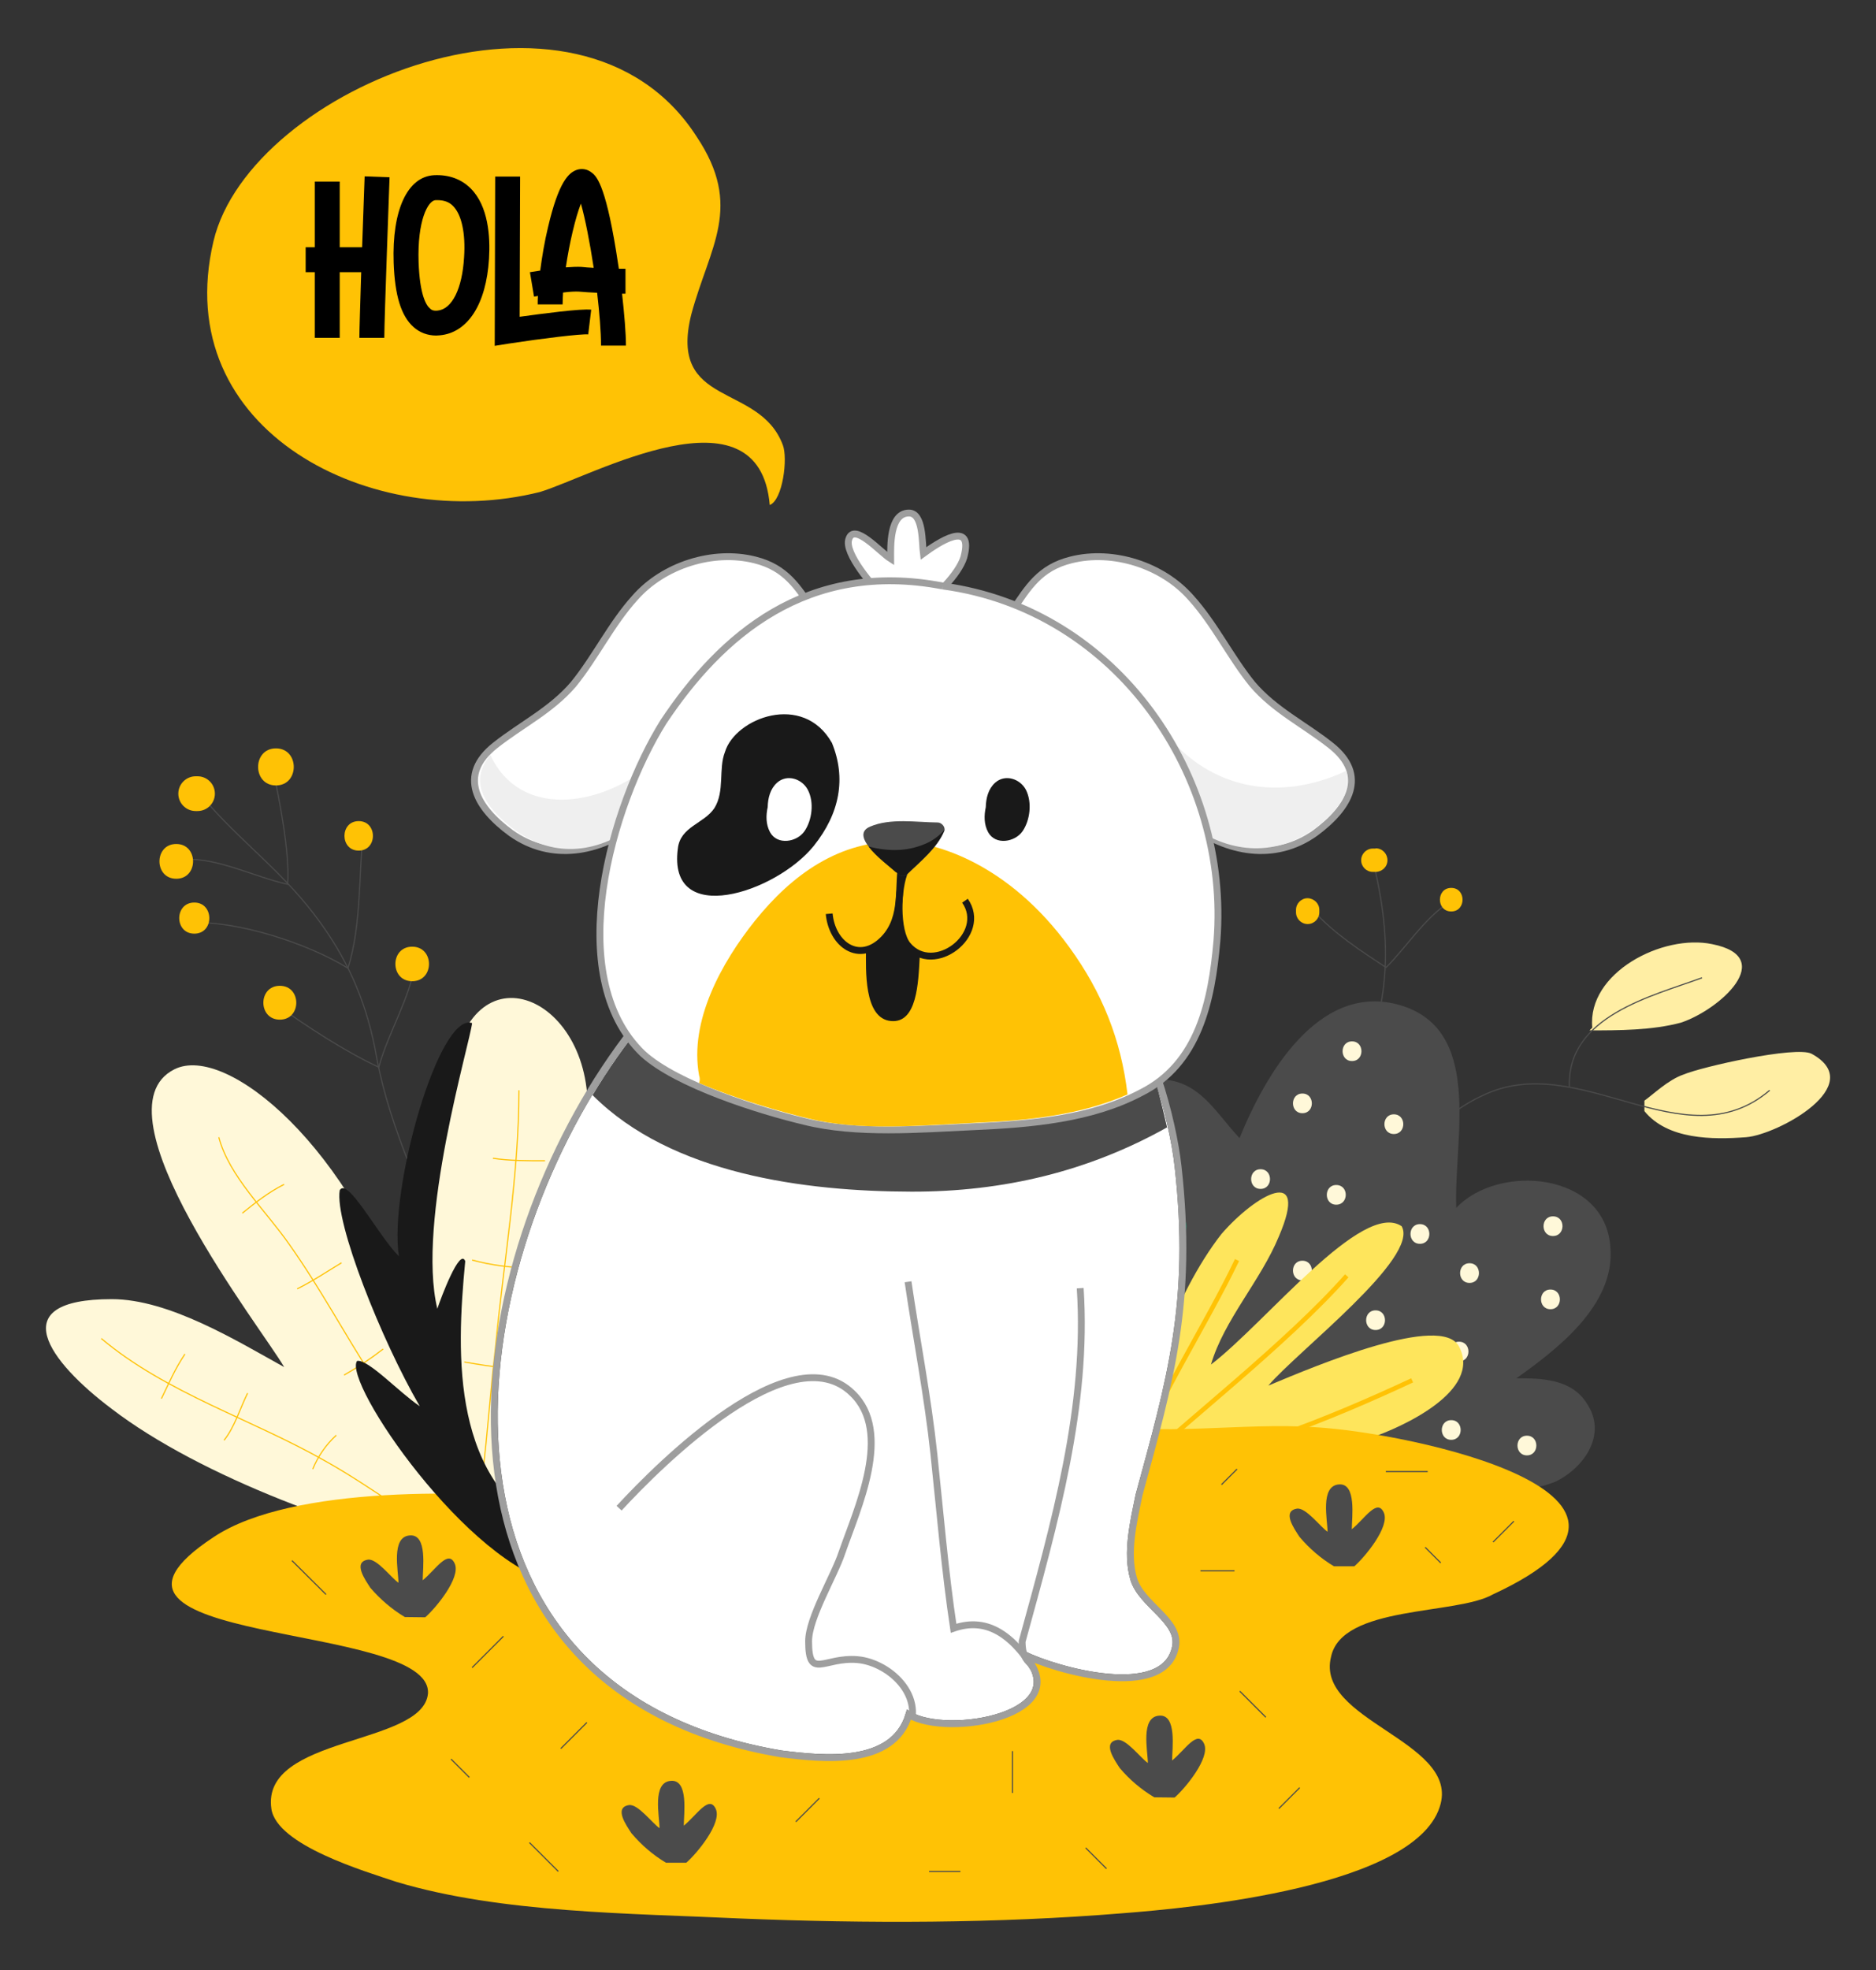 <?xml version="1.0" encoding="utf-8"?>
<!-- Generator: Adobe Illustrator 23.0.0, SVG Export Plug-In . SVG Version: 6.00 Build 0)  -->
<svg version="1.1" id="Layer_1" xmlns="http://www.w3.org/2000/svg" xmlns:xlink="http://www.w3.org/1999/xlink" x="0px" y="0px"
	 viewBox="0 0 820.6 861.3" style="enable-background:new 0 0 820.6 861.3;" xml:space="preserve">
<rect x="0" y="0" width="820.6" height="861.3" fill="#333333" stroke="none"/>
<style type="text/css">
	.st0{fill:none;stroke:#4B4B4B;stroke-width:0.5;stroke-miterlimit:10;}
	.st1{fill:#FFC205;}
	.st2{fill:#FFEEA4;}
	.st3{fill:#4B4B4B;}
	.st4{fill:#257F63;}
	.st5{fill:#FFF8D9;}
	.st6{fill:#FEE55C;}
	.st7{fill:none;stroke:#FFC205;stroke-width:2;stroke-miterlimit:10;}
	.st8{fill:none;stroke:#FFC205;stroke-width:0.5;stroke-miterlimit:10;}
	.st9{fill:#191919;}
	.st10{clip-path:url(#SVGID_2_);}
	.st11{fill:#FFFFFF;stroke:#4B4B4B;stroke-width:3;}
	.st12{fill:none;stroke:#9E9E9E;stroke-width:3;stroke-miterlimit:10;}
	.st13{fill:none;stroke:#9E9E9E;stroke-width:3;}
	.st14{fill:#FFFFFF;stroke:#9E9E9E;stroke-width:3;}
	.st15{fill:#EFEFEF;}
	.st16{fill:#FFFFFF;}
	.st17{fill:none;stroke:#191919;stroke-width:3;stroke-miterlimit:10;}
</style>
<title>pet</title>
<g id="Group_1405">
	<path id="Path_3692" class="st0" d="M591.4,481.2c14.8-38.8,19.4-62.8,9.1-105.1"/>
	<path id="Path_3693" class="st0" d="M574.3,397.9c9.1,10.3,21.7,18.3,32,25.1l0,0c9.1-9.1,16-20.6,27.4-28.5"/>
	<path id="Path_3694" class="st1" d="M601.7,371h-1.2c-2.8,0-5.1,2.3-5.1,5.1c0,2.8,2.3,5.1,5.1,5.1h1.2c2.8,0,5.2-2.2,5.2-5.1
		c0-2.8-2.2-5.2-5.1-5.2H601.7z"/>
	<path id="Path_3695" class="st1" d="M572,392.7c-2.8,0-5.1,2.3-5.1,5.1v1.1c0,2.8,2.3,5.1,5.1,5.1s5.1-2.3,5.1-5.1v-1.1
		C577.1,395,574.8,392.8,572,392.7z"/>
	<path id="Path_3696" class="st1" d="M634.8,388.2c-6.6,0-6.6,10.3,0,10.3S641.4,388.2,634.8,388.2z"/>
	<path id="Path_3697" class="st2" d="M696.5,449.3c-2.3-24,30.8-41.1,52.5-36.5c28.6,5.7,3.4,28.6-13.7,34.3
		c-12.6,3.4-27.4,3.4-40,3.4"/>
	<path id="Path_3698" class="st2" d="M719.3,481.2c3.4-2.3,10.3-9.1,17.1-11.4c8-3.4,49.1-12.6,56-9.1
		c25.1,13.7-14.8,35.4-28.6,36.5c-14.8,1.1-34.3,1.1-44.5-11.4"/>
	<path id="Path_3699" class="st0" d="M584.5,580.6c2.3-35.4,30.8-86.8,64-101.6c42.3-20.6,88,29.7,125.6-2.3"/>
	<path id="Path_3700" class="st0" d="M686.5,475c-1.1-30.8,36.3-39.5,58-47.5"/>
	<path id="Path_3701" class="st0" d="M197.3,553.2c-11.8-29.6-26.6-59.1-32.5-90.6c-3.9-22.7-11.8-41.4-24.6-59.1
		c-14.8-20.7-32.5-33.5-48.3-51.2"/>
	<path id="Path_3702" class="st0" d="M81,375.8c13.8-1,31.1,7.9,44.8,10.8c1-13.8-3.5-36.5-6.4-50.3"/>
	<path id="Path_3703" class="st0" d="M83,403.4c20.7-1,51.5,9,69.2,19.9c5.9-18.7,4.7-40.6,6.7-60.3"/>
	<path id="Path_3704" class="st0" d="M120.4,438.9c13.8,9.9,30.5,20.8,45.3,27.7c3.9-14.8,13.9-30.6,15.8-45.4"/>
	<path id="Path_3705" class="st1" d="M86.4,339.4h-0.8c-4.2,0-7.6,3.4-7.6,7.6s3.4,7.6,7.6,7.6l0,0h0.8c4.2,0,7.6-3.4,7.6-7.6
		S90.6,339.4,86.4,339.4z"/>
	<path id="Path_3706" class="st1" d="M120.7,327.2c-10.4,0-10.4,16.2,0,16.2S131.1,327.2,120.7,327.2z"/>
	<path id="Path_3707" class="st1" d="M77.1,369c-9.8,0-9.8,15.2,0,15.2S86.9,369,77.1,369z"/>
	<path id="Path_3708" class="st1" d="M156.9,359c-8.3,0-8.3,12.9,0,12.9S165.2,359,156.9,359z"/>
	<path id="Path_3709" class="st1" d="M85,394.6c-8.8,0-8.8,13.6,0,13.6S93.7,394.6,85,394.6z"/>
	<path id="Path_3710" class="st1" d="M122.4,431c-9.6,0-9.6,14.8,0,14.8S132,431,122.4,431z"/>
	<path id="Path_3711" class="st1" d="M180.3,413.9c-9.8,0-9.8,15.1,0,15.1S190.1,413.9,180.3,413.9z"/>
	<path id="Path_3712" class="st3" d="M468,589.2c-6.9-24.4-10.3-65.9,1.1-87.9c6.9-14.6,22.9-29.3,40-29.3
		c16,1.2,22.8,14.6,33.1,25.6c11.4-28.1,34.3-67.1,68.5-58.6c38.8,9.8,25.1,58.6,26.3,89.1c18.3-19.5,65.1-15.9,67.4,17.1
		c2.3,25.6-24,45.2-41.1,57.4c10.3,0,24,0,30.8,11c9.1,13.4-1.1,28.1-13.7,34.2c-24,9.8-64-1.2-87.9-7.3
		c-27.4-7.3-57.1-9.8-85.7-12.2c-29.7-2.5-34.3-2.5-41.1-35.4"/>
	<path id="Path_3713" class="st4" d="M484,523.8c-5.5,0-5.5,8.6,0,8.6S489.5,523.8,484,523.8z"/>
	<path id="Path_3714" class="st4" d="M497.7,494.1c-5.5,0-5.5,8.6,0,8.6S503.3,494.1,497.7,494.1z"/>
	<path id="Path_3715" class="st4" d="M514.9,531.8c-5.5,0-5.5,8.6,0,8.6C520.4,540.4,520.4,531.8,514.9,531.8z"/>
	<path id="Path_3716" class="st5" d="M551.4,511.2c-5.5,0-5.5,8.6,0,8.6S556.9,511.2,551.4,511.2z"/>
	<path id="Path_3717" class="st5" d="M569.7,478.1c-5.5,0-5.5,8.6,0,8.6S575.2,478.1,569.7,478.1z"/>
	<path id="Path_3718" class="st5" d="M584.5,518.1c-5.5,0-5.5,8.6,0,8.6S590.1,518.1,584.5,518.1z"/>
	<path id="Path_3719" class="st5" d="M609.7,487.2c-5.5,0-5.5,8.6,0,8.6S615.2,487.2,609.7,487.2z"/>
	<path id="Path_3720" class="st5" d="M591.4,455.3c-5.5,0-5.5,8.6,0,8.6S596.9,455.3,591.4,455.3z"/>
	<path id="Path_3721" class="st5" d="M621.1,535.2c-5.5,0-5.5,8.6,0,8.6S626.6,535.2,621.1,535.2z"/>
	<path id="Path_3722" class="st5" d="M569.7,551.2c-5.5,0-5.5,8.6,0,8.6S575.2,551.2,569.7,551.2z"/>
	<path id="Path_3723" class="st4" d="M525.1,566c-5.5,0-5.5,8.6,0,8.6S530.7,566,525.1,566z"/>
	<path id="Path_3724" class="st4" d="M489.7,590c-5.5,0-5.5,8.6,0,8.6S495.3,590,489.7,590z"/>
	<path id="Path_3725" class="st4" d="M536.6,612.9h-2.3c-2.4,0-4.3,1.9-4.3,4.3s1.9,4.3,4.3,4.3c0,0,0,0,0,0h2.3
		c2.4,0,4.3-1.9,4.3-4.3S538.9,612.9,536.6,612.9C536.6,612.9,536.6,612.9,536.6,612.9z"/>
	<path id="Path_3726" class="st4" d="M561.7,583.2c-5.5,0-5.5,8.6,0,8.6S567.2,583.2,561.7,583.2z"/>
	<path id="Path_3727" class="st4" d="M600.5,614c-5.5,0-5.5,8.6,0,8.6S606,614,600.5,614z"/>
	<path id="Path_3728" class="st5" d="M601.7,572.9c-5.5,0-5.5,8.6,0,8.6S607.2,572.9,601.7,572.9z"/>
	<path id="Path_3729" class="st5" d="M638.2,586.6c-5.5,0-5.5,8.6,0,8.6S643.7,586.6,638.2,586.6z"/>
	<path id="Path_3730" class="st5" d="M642.8,552.3c-5.5,0-5.5,8.6,0,8.6S648.3,552.3,642.8,552.3z"/>
	<path id="Path_3731" class="st5" d="M678.2,563.8c-5.5,0-5.5,8.6,0,8.6S683.7,563.8,678.2,563.8z"/>
	<path id="Path_3732" class="st5" d="M679.3,531.8c-5.5,0-5.5,8.6,0,8.6S684.9,531.8,679.3,531.8z"/>
	<path id="Path_3733" class="st5" d="M667.9,627.7c-5.5,0-5.5,8.6,0,8.6S673.4,627.7,667.9,627.7z"/>
	<path id="Path_3734" class="st5" d="M634.8,620.9c-5.5,0-5.5,8.6,0,8.6S640.3,620.9,634.8,620.9z"/>
	<path id="Path_3735" class="st6" d="M494.3,644.6c3.4-33.1,19.4-78.8,40-105.1c14.8-17.1,38.8-30.8,25.1,1.1
		c-8,19.4-24,36.5-29.7,56c24-18.3,66.2-72,83.4-60.5c8,13.7-45.7,54.8-58.3,69.7c21.7-9.1,75.7-31.7,83.4-17.1
		c10.3,19.4-25.1,35.4-38.8,40c-30.8,9.1-69.7,21.7-101.6,19.4"/>
	<path id="Path_3736" class="st7" d="M589.1,557.8c-26.3,29.7-70.8,64-93.7,85.7"/>
	<path id="Path_3737" class="st7" d="M541.1,550.9c-13.7,28.6-35.4,61.7-46.8,92.5"/>
	<path id="Path_3738" class="st7" d="M496.6,642.3c37.7-2.3,86.8-22.8,121.1-38.8"/>
	<path id="Path_3739" class="st5" d="M204.2,680c-48-9.1-116.5-34.3-155.3-64c-27.4-20.6-48-48,0-48c25.1,0,54.8,18.3,75.4,29.7
		c-9.1-16-84.5-111.9-48-130.2c22.8-11.4,77.7,34.3,102.8,111.9c6.9-34.3,11.4-48,18.3-107.4c7-60.9,64-36.5,59.4,18.3
		C252.1,540.6,238.4,641.1,204.2,680"/>
	<path id="Path_3740" class="st8" d="M206.5,676.5c-12.6-26.3-27.4-49.1-43.4-74.2c-12.6-19.4-22.8-38.8-36.6-58.3
		c-10.3-14.8-26.3-29.7-30.8-46.8"/>
	<path id="Path_3741" class="st8" d="M206.5,674.3c5.7-27.4,6.9-57.1,10.3-85.7c3.4-36.5,10.2-74.2,10.2-111.9"/>
	<path id="Path_3742" class="st8" d="M205.3,677.7c-20.6-10.3-42.3-27.4-62.8-38.8c-32-18.3-69.7-29.7-98.2-53.7"/>
	<path id="Path_3743" class="st8" d="M70.6,611.5c3.4-6.9,5.7-12.6,10.3-19.5"/>
	<path id="Path_3744" class="st8" d="M98,629.7c4.6-5.7,6.9-13.7,10.3-20.6"/>
	<path id="Path_3745" class="st8" d="M136.8,642.3c2.3-5.6,5.8-10.7,10.3-14.8"/>
	<path id="Path_3746" class="st8" d="M150.5,601.2c6-3.4,11.7-7.2,17.1-11.4"/>
	<path id="Path_3747" class="st8" d="M130,563.5c6.9-3.4,13.7-8,19.4-11.4"/>
	<path id="Path_3748" class="st8" d="M106,530.4c5.7-4.6,11.4-9.1,18.3-12.6"/>
	<path id="Path_3749" class="st8" d="M203.1,595.5c6.9,1.1,12.6,2.3,19.4,2.3"/>
	<path id="Path_3750" class="st8" d="M206.5,550.9c8.6,2.3,17.4,3.5,26.3,3.4"/>
	<path id="Path_3751" class="st8" d="M215.6,506.4c6.9,1.1,14.8,1.1,22.8,1.1"/>
	<path id="Path_3752" class="st1" d="M246.5,656c-38.8-4.6-118.8-6.8-153,16c-73.1,48,95.9,36.5,93.7,68.5
		c-2.3,22.8-73.1,18.3-68.5,50.3c2.3,16,41.1,27.4,54.8,32c45.7,13.7,102.8,13.7,150.8,16C379,841,436,841,490.9,836.5
		c29.7-2.3,130.2-11.4,139.3-48c6.8-27.4-54.8-36.5-48-64c4.6-22.8,54.8-18.3,70.8-27.4c93.7-43.4-36.5-70.8-77.7-73.1
		c-32-2.3-68.5,4.6-100.5-2.3"/>
	<path id="Path_3753" class="st9" d="M244.5,692.5c-39.6-7.6-94.8-88.5-88.3-97.5c4.9-0.8,18.3,13.7,27.4,19.8
		c-16.8-28.9-37.3-80.5-35-94.4c3.4-6.1,16.8,19.8,25.9,28.9c-4.6-28.9,17.5-107,32-102c-0.8,8.2-24.4,86.8-15.2,124.9
		c1.5-4.6,9.9-27,12.2-20.8c-4,41.7-6.1,96.9,39.6,119.7"/>
	<g id="Group_1404">
		<g>
			<defs>
				<path id="SVGID_1_" d="M281.1,444.7c-83.4,101.7-108.5,293.5,60.5,322.1c18.3,2.3,49.1,5.7,56-17.1c17.1,10.3,74.2,0,50.3-26.3
					c13.7,6.8,61.7,20.6,66.3-3.4c2.3-11.4-14.9-18.3-18.3-29.7s0-25.1,2.3-36.5c13.7-50.3,23.8-84.3,17.1-143.9
					c-2.3-20.6-12.6-59.4-26.3-69.7"/>
			</defs>
			<clipPath id="SVGID_2_">
				<use xlink:href="#SVGID_1_"  style="overflow:visible;"/>
			</clipPath>
			<g class="st10">
				<g id="Group_1403">
					<path id="Path_3754" class="st11" d="M281.1,444.7c-9.5,11.7-18.1,24.1-25.6,37.1c-61,105.1-64.1,259.6,86.1,285
						c18.3,2.3,49.1,5.7,56-17.1c17.1,10.3,74.2,0,50.3-26.3c13.7,6.8,61.7,20.6,66.3-3.4c2.3-11.4-14.9-18.3-18.3-29.7
						s0-25.1,2.3-36.5c13.7-50.3,23.8-84.3,17.1-143.9c-2.3-20.6-12.6-59.4-26.3-69.7"/>
					<path id="Path_3755" class="st12" d="M270.8,659.4c17.9-19.4,75.1-76.5,102-50.3c17.9,17.1,2.2,50.3-4.5,69.7
						c-3.4,10.3-14.6,28.5-14.6,38.8c0,17.1,6.7,6.8,21.3,8s32.4,17.8,20,35"/>
					<path id="Path_3756" class="st12" d="M397.2,560.4c3.7,25.2,8.6,50,11.3,75.3s4.8,51,8.6,76.2c15.2-5.3,26.8,3.4,37.3,21.3"/>
					<path id="Path_3757" class="st12" d="M472.5,563.2c3.4,51.7-11,102-25.4,154.5c0,4.6,1,9.5,7.2,11.4"/>
				</g>
			</g>
		</g>
		<path id="Path_3848" class="st13" d="M281.1,444.7c-9.5,11.7-18.1,24.1-25.6,37.1c-61,105.1-64.1,259.6,86.1,285
			c18.3,2.3,49.1,5.7,56-17.1c17.1,10.3,74.2,0,50.3-26.3c13.7,6.8,61.7,20.6,66.3-3.4c2.3-11.4-14.9-18.3-18.3-29.7
			s0-25.1,2.3-36.5c13.7-50.3,23.8-84.3,17.1-143.9c-2.3-20.6-12.6-59.4-26.3-69.7"/>
	</g>
	<path id="Path_3779" class="st3" d="M398.7,521c40.3,0.1,77.5-8.9,111.8-28.1c-4.5-20.1-11.2-45-21.5-52.7l-207.4,6.6
		c-8.2,10.1-15.7,20.8-22.4,32C293.7,513.4,352.1,520.9,398.7,521z"/>
	<path id="Path_3780" class="st14" d="M386.2,260.8c-4-4-17.1-18.9-14.9-25.1c2.3-7.4,13.7,5.7,18.3,8.6c0-5.1-0.6-20,8-20
		c6.3,0,5.7,13.1,6.3,17.7c6.3-4.6,22.3-15.4,17.7,1.7c-2.3,7.4-12.6,17.7-18.8,21.1"/>
	<path id="Path_3781" class="st14" d="M355.9,267.1c-6.9-10.3-12-18.9-25.7-22.3c-18.3-4.6-40,2.3-52.5,16.6
		c-10.3,11.4-17.1,25.7-26.8,37.7c-9.7,11.4-22.8,17.7-34.3,26.8c-16.6,13.1-8,27.4,6.9,38.3c17.7,12.6,38.8,8.6,55.4-4
		c25.1-19.4,31.4-57.1,56.5-76.5c7.4-5.7,15.4-10.3,21.7-16.6"/>
	<path id="Path_3782" class="st15" d="M354.9,265.6c-32.3,7.9-44.8,47.5-69.1,67.9c-23.4,19.7-58.4,24.4-71.3-3.4
		c-9.9,11.8-2.2,23.3,11,33c17.7,12.6,36.8,9.6,53.3-2.9c25.1-19.4,31.4-57.1,56.5-76.5c7.4-5.7,15.4-10.3,21.7-16.6h-1.2
		L354.9,265.6z"/>
	<path id="Path_3783" class="st14" d="M442.8,267.1c6.9-10.3,12-18.9,25.7-22.3c18.3-4.6,40,2.3,52.5,16.6
		c10.3,11.4,17.1,25.7,26.8,37.7c9.7,11.4,22.8,17.7,34.3,26.8c16.6,13.1,8,27.4-6.8,38.3c-17.7,12.6-38.8,8.6-55.4-4
		c-25.1-19.4-31.4-57.1-56.5-76.5c-7.4-5.7-15.4-10.3-21.7-16.6"/>
	<path id="Path_3784" class="st15" d="M509.3,320c-12.4-15.5-20.8-31.1-39-40.7c-8.3-4.5-17.2-7.9-26.4-10.2
		c5.9,5.3,13,9.5,19.6,14.6c25.1,19.4,31.4,57.1,56.5,76.5c16.6,12.6,36.9,14.9,54.7,2.3c10.5-7.7,16.6-16,14.2-25.5
		C560.3,350.5,529.7,345.7,509.3,320z"/>
	<path id="Path_3785" class="st14" d="M412.4,256.2c-59.4-11.4-97.1,21.7-122.2,59.4c-22.8,36.5-44.5,110.8-9.1,145
		c14.9,13.7,51.4,25.1,70.8,29.7c22.8,5.7,50.3,3.4,74.2,2.3c25.1-1.1,51.4-3.4,73.1-14.9c25.1-12.6,30.8-40,33.1-66.3
		C538.1,339.6,489,266.6,412.4,256.2"/>
	<path id="Path_3786" class="st9" d="M363.9,324.8c-12.6-22.3-42.3-10.9-46.8,4c-2.9,7.4,0,17.1-4.6,24.5c-4.6,6.9-14.9,8-16,17.7
		c-4.6,34.8,42.8,19.4,59.4-1.1C367.4,355.6,370.2,340.2,363.9,324.8"/>
	<path id="Path_3787" class="st1" d="M467.8,414.2c-26.8-36.9-58.7-46-73.7-46.3c-26.8-0.6-47.6,14.4-63.9,34.7
		c-14.4,18-28.8,43.7-24.4,67.6c0.4,1.1,0.4,2.2,0,3.3c15.9,6.9,35.9,12.7,47.8,15.5c22.8,5.7,49.2,3,73.1,1.9
		c23.1-1,45.9-3.3,66.5-12.4C490.4,454.6,482.1,433.9,467.8,414.2z"/>
	<path id="Path_3788" class="st16" d="M353.4,345.4c-2.5-4.9-9.1-7.1-13.5-3.2c-3,2.7-4,6.7-4.1,10.7c-0.8,3.7-0.8,7.5,1,10.9
		c3.2,5.9,11.8,4.4,15.1-0.4S356.2,350.8,353.4,345.4z"/>
	<path id="Path_3789" class="st9" d="M448.8,345.4c-2.5-4.9-9.1-7.1-13.5-3.2c-3,2.7-4,6.7-4.1,10.7c-0.8,3.7-0.8,7.5,1,10.9
		c3.2,5.9,11.8,4.4,15.1-0.4S451.5,350.8,448.8,345.4z"/>
	<path id="Path_3790" class="st9" d="M391.9,402.4c-1.7,5.7-6.3,11.4-13.1,12.6c0,8.6-1.1,30.3,10.9,31.4c11.4,1.1,12-16.6,12.6-28
		c-5.1-2.9-8.6-10.3-9.1-16.6"/>
	<path id="Path_3791" class="st17" d="M394.7,375.6c-2.3,12,1.1,25.1-8,34.8c-10.9,11.4-22.8,2.3-24-10.9"/>
	<path id="Path_3792" class="st17" d="M395.9,380.7c-3.4,7.4-4,26.3,1.1,32.5c11.4,13.7,35.4-4.6,25.1-19.4"/>
	<path id="Path_3793" class="st3" d="M410.2,359.6c-9.5-0.1-20.7-2-29.6,1.8c-9.9,4.2,8.2,16.9,11.1,19.7c0.2,0.2,0.5,0.4,0.8,0.5
		c0.8,1.3,2.5,1.8,3.8,1.1c0.2-0.1,0.4-0.3,0.6-0.5c5.8-5.7,13-11.3,16.2-19C413.6,361.5,411.8,359.6,410.2,359.6z"/>
	<path id="Path_3794" class="st9" d="M406.1,368.3c-8.5,4.1-17.2,4.1-26.2,1.8c3.5,4.6,10,9.4,11.7,11c0.2,0.2,0.5,0.4,0.8,0.5
		c0.8,1.3,2.5,1.8,3.8,1.1c0.2-0.1,0.4-0.3,0.6-0.5c5.8-5.7,13-11.3,16.2-19c0-0.1,0.1-0.2,0.1-0.3
		C411.1,365.1,408.7,367,406.1,368.3z"/>
	<path id="Path_3827" class="st3" d="M177.1,707c-5.7-3.4-10.8-7.8-15.1-12.8c-2.2-3.4-7.8-11.2-1.1-12.3
		c3.9-0.6,10.1,7.8,13.4,10.1c0-5-3.4-20.2,5-20.7c7.8-0.6,5.6,14.5,5.6,19.6c5.6-4.5,11.1-13.7,14-7.3c2.8,6.2-8.4,19.6-12.9,23.5"
		/>
	<path id="Path_3828" class="st3" d="M291.3,814.4c-5.7-3.4-10.8-7.8-15.1-12.9c-2.2-3.4-7.8-11.2-1.1-12.3
		c3.9-0.6,10.1,7.8,13.4,10.1c0-5-3.4-20.2,5-20.7c7.8-0.6,5.6,14.5,5.6,19.6c5.6-4.5,11.1-13.7,14-7.3c2.8,6.2-8.4,19.6-12.9,23.5"
		/>
	<path id="Path_3829" class="st3" d="M504.9,785.8c-5.7-3.4-10.8-7.7-15.1-12.8c-2.2-3.4-7.8-11.2-1.1-12.3
		c3.9-0.6,10.1,7.8,13.4,10.1c0-5-3.4-20.2,5-20.7c7.8-0.6,5.6,14.5,5.6,19.6c5.6-4.5,11.1-13.7,14-7.3c2.8,6.2-8.4,19.6-12.9,23.5"
		/>
	<path id="Path_3830" class="st3" d="M583.5,684.8c-5.7-3.4-10.8-7.8-15.1-12.9c-2.2-3.4-7.8-11.2-1.1-12.3
		c3.9-0.6,10.1,7.8,13.4,10.1c0-5-3.4-20.1,5-20.7c7.8-0.6,5.6,14.6,5.6,19.6c5.6-4.5,11.1-13.7,14-7.3c2.8,6.2-8.4,19.6-12.9,23.5"
		/>
	<path id="Path_3831" class="st0" d="M127.7,682.3l14.9,14.8"/>
	<path id="Path_3832" class="st0" d="M220.2,715.4l-13.7,13.7"/>
	<path id="Path_3833" class="st0" d="M197.3,769.1l8,8"/>
	<path id="Path_3834" class="st0" d="M256.7,753.1l-11.4,11.4"/>
	<path id="Path_3835" class="st0" d="M231.6,805.6l12.6,12.6"/>
	<path id="Path_3836" class="st0" d="M358.4,786.2l-10.3,10.3"/>
	<path id="Path_3837" class="st0" d="M406.4,818.2h13.7"/>
	<path id="Path_3838" class="st0" d="M442.9,765.6v18.3"/>
	<path id="Path_3839" class="st0" d="M474.9,807.9l9.1,9.1"/>
	<path id="Path_3840" class="st0" d="M568.5,781.6l-9.1,9.1"/>
	<path id="Path_3841" class="st0" d="M542.3,739.4l11.4,11.4"/>
	<path id="Path_3842" class="st0" d="M525.1,686.8H540"/>
	<path id="Path_3843" class="st0" d="M541.1,642.3l-6.8,6.8"/>
	<path id="Path_3844" class="st0" d="M623.4,676.5l6.8,6.8"/>
	<path id="Path_3845" class="st0" d="M606.2,643.4h18.3"/>
	<path id="Path_3846" class="st0" d="M662.2,665.1l-9.1,9.1"/>
	<path id="Path_3847" class="st1" d="M336.7,220.8c-4.6-53.7-77.7-12.6-100.5-5.7c-73.1,18.3-162.5-26.5-142.8-109.7
		c16-67.4,159.9-125.6,211.3-45.7c20.6,30.8,5.7,48-2.3,77.7c-10.3,41.1,29.7,29.7,40,57.1C344.7,200.3,342.4,218.6,336.7,220.8"/>
</g>
<g>
	<path d="M170.4,77.5c0,0.6-2.3,62-2.3,70.2h-10.9c0-3.5,0.4-15.5,0.8-28.7h-9.4v28.7h-10.9V119h-4v-10.9h4V79.4h10.9v28.7h9.8
		c0.5-15.5,1.1-29.8,1.1-31L170.4,77.5z"/>
	<path d="M213.9,113.1c-1.2,19.9-9.3,32.4-21.5,33.5c-0.5,0-1.1,0.1-1.6,0.1c-3.8,0-7.2-1.3-9.9-3.7c-5.4-4.8-8.2-13.7-8.7-28.1
		c-0.8-23,6-37.7,17.7-38.3c6.4-0.3,11.9,1.7,16,5.8C213.6,90.1,214.5,103.4,213.9,113.1z M198.2,90.1c-1.7-1.8-4-2.6-6.9-2.6
		c-0.3,0-0.5,0-0.8,0c-3.3,0.2-8,8.9-7.4,27.1c0.5,14.3,3.3,18.9,5,20.3c0.6,0.6,1.5,1.1,3.3,0.9c6.3-0.6,10.8-9.5,11.6-23.4
		C203.7,102,201.9,93.8,198.2,90.1z"/>
	<path d="M258.6,135.4l-1.3,10.8c-3-0.3-20.3,1.8-34.6,4l-6.3,1l0.2-74l10.9,0l-0.2,61.3C237.5,137.1,253.9,134.9,258.6,135.4z
		 M273.8,151.1h-10.9c0-6.1-0.7-14.4-1.7-23.1c-2.7-0.1-5.5-0.3-7.9-0.5c-1.4-0.1-4,0-7,0.4c-0.1,1.8-0.2,3.5-0.2,5.2h-10.9
		c0-1.2,0-2.4,0.1-3.7c-0.6,0.1-1.2,0.2-1.7,0.3l-1.8-10.7c0.8-0.1,2.4-0.4,4.5-0.7c0.8-6.1,1.9-12.7,3.4-18.9
		c4.7-20.1,9.1-24,12.8-25.2c2-0.6,4.3-0.3,6.1,1.1c2,1.4,6,4.4,10.9,34.5c0.4,2.5,0.8,5.1,1.2,7.7c1.8,0,2.9,0,2.9,0l0,10.9
		c-0.1,0-0.7,0-1.5,0C273.1,137.4,273.8,145.7,273.8,151.1z M259.7,117.1c-1.7-11.2-3.8-21.8-5.6-28.1c-2.4,6.2-5,17.1-6.6,27.9
		c2.7-0.2,5.1-0.3,6.8-0.2C255.9,116.9,257.8,117,259.7,117.1z"/>
</g>
</svg>
